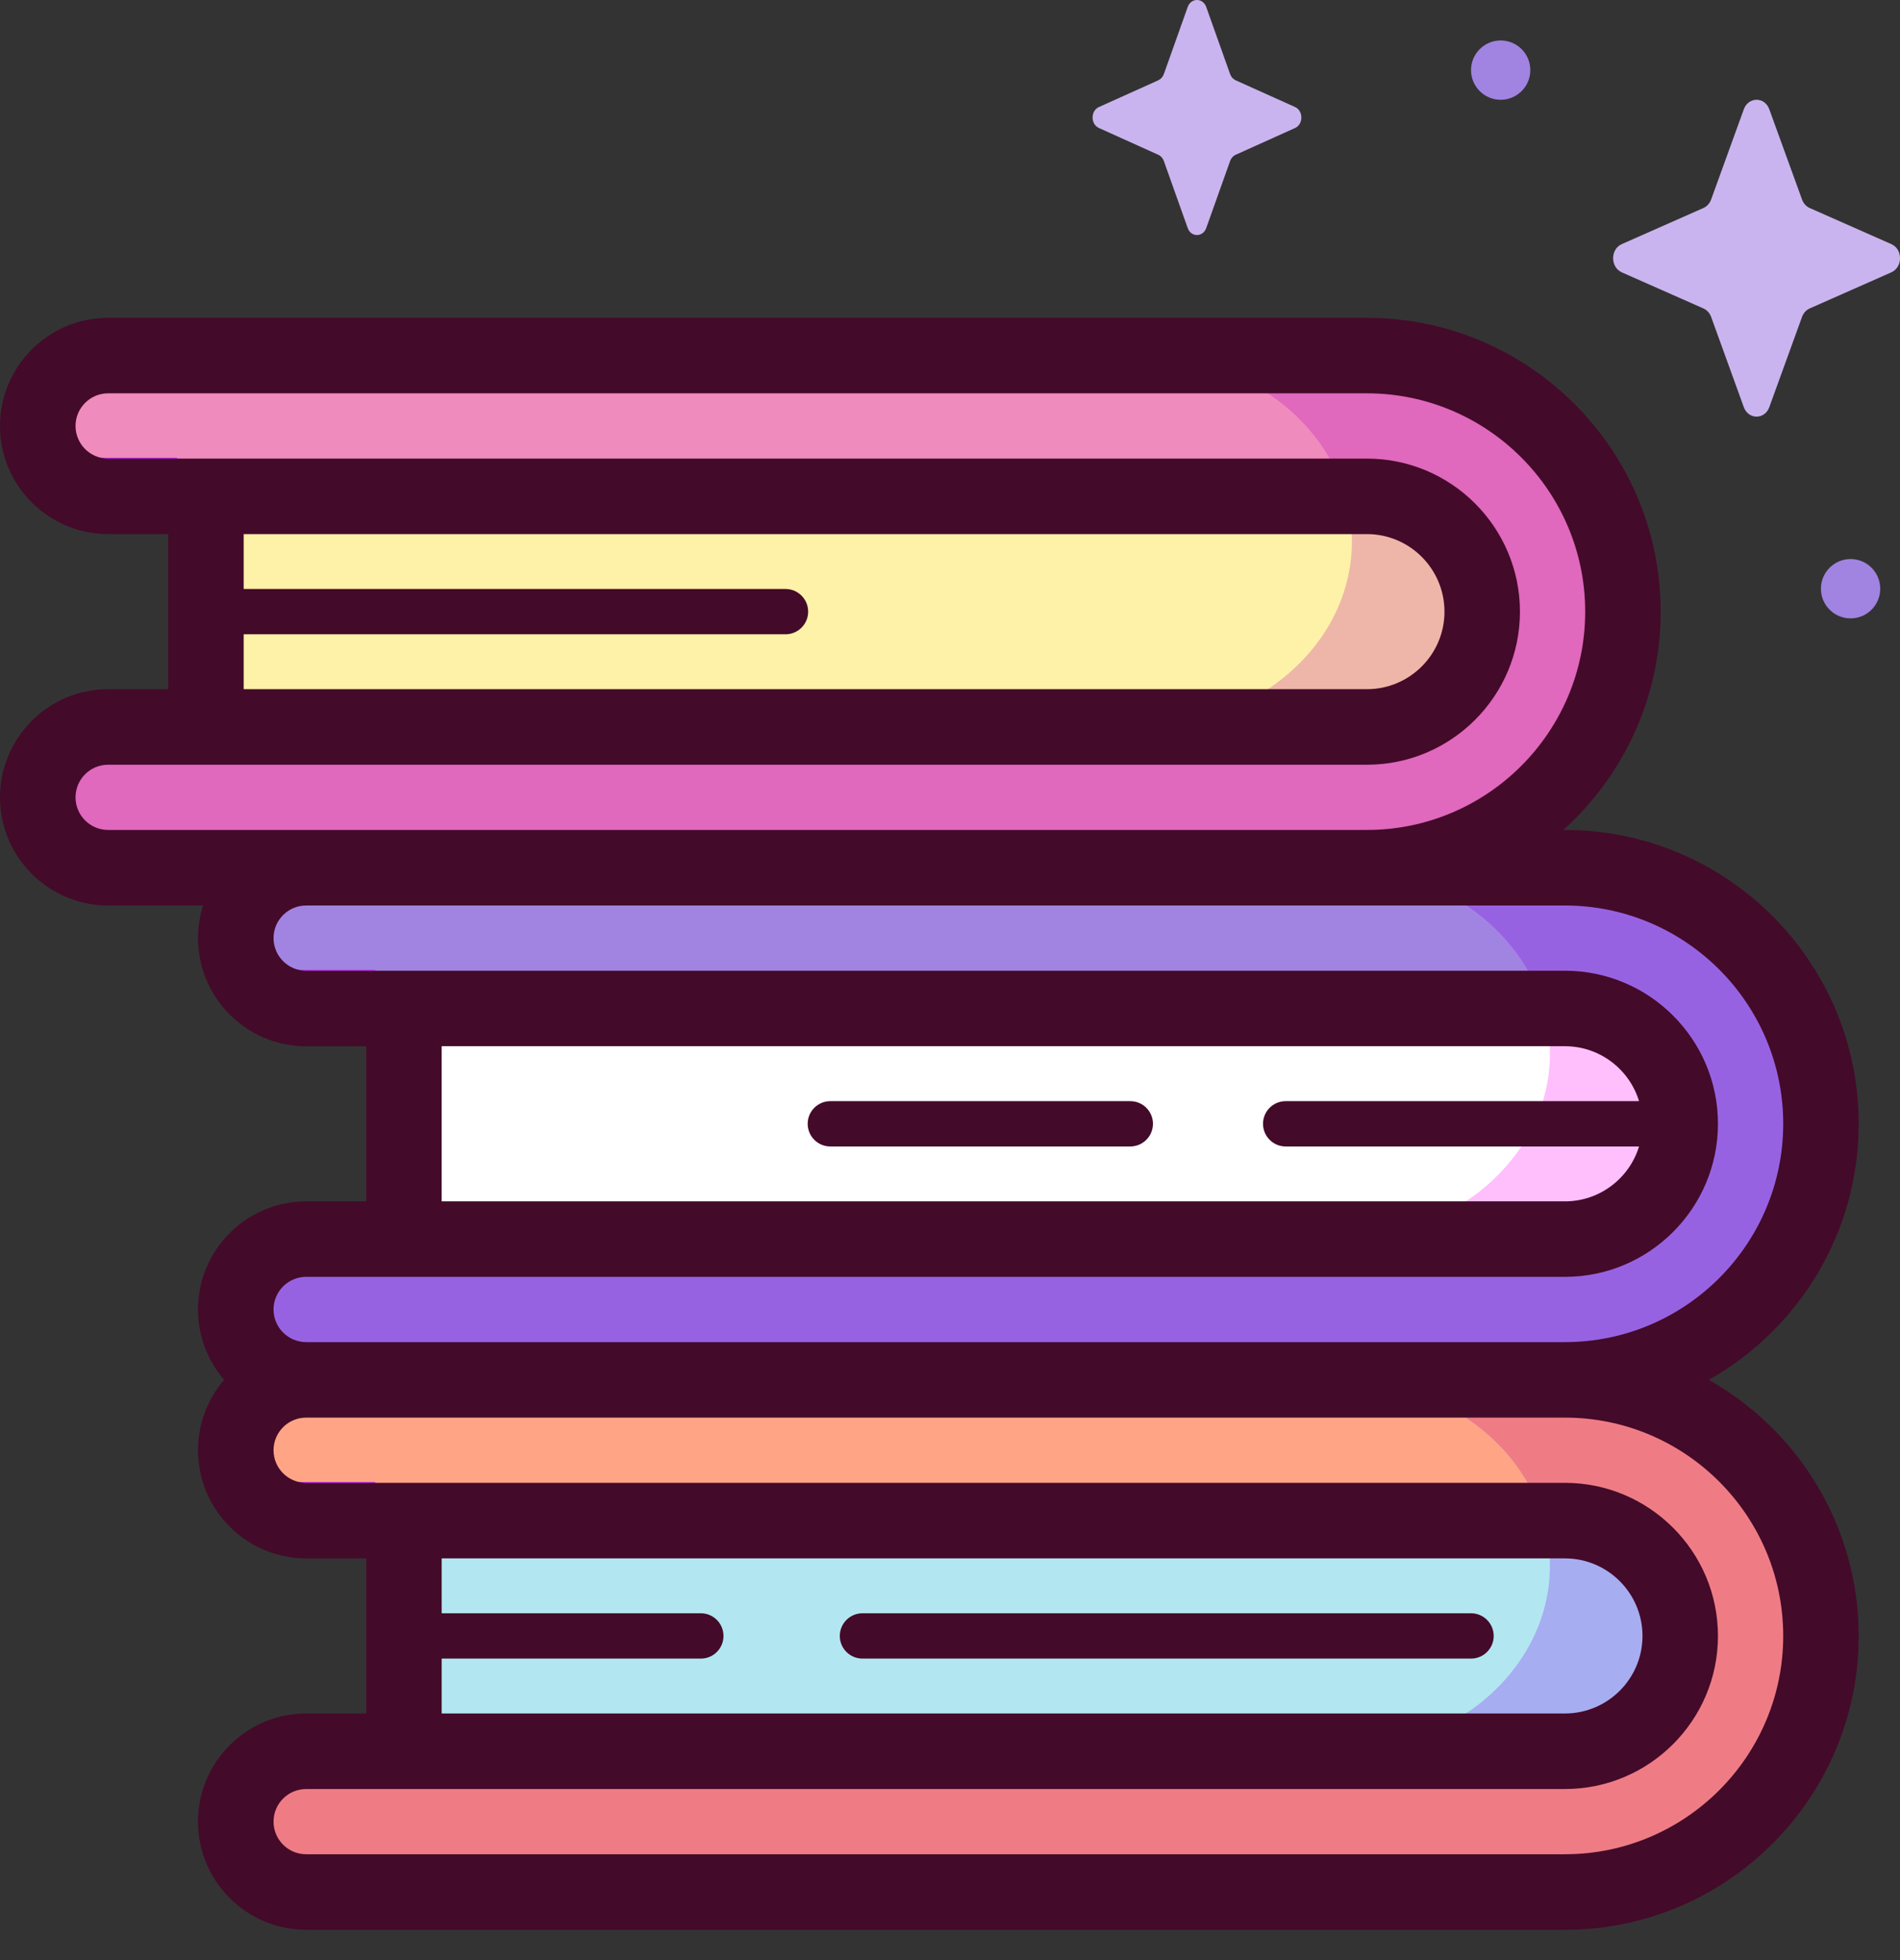 <svg width="32" height="33" viewBox="0 0 32 33" fill="none" xmlns="http://www.w3.org/2000/svg">
<rect x="0" y="0" width="32" height="33" fill="#333333" stroke="none"/>
<path d="M6.803 25.398H28.919V29.913H6.803V25.398Z" fill="#B2E7F1"/>
<path d="M26.357 31.854H5.156C4.501 31.854 3.971 31.324 3.971 30.669C3.971 30.015 4.501 29.485 5.156 29.485H26.357C27.428 29.485 28.299 28.614 28.299 27.543C28.299 26.473 27.428 25.602 26.357 25.602H5.156C4.501 25.602 3.971 25.071 3.971 24.417C3.971 23.762 4.501 23.232 5.156 23.232H26.357C28.734 23.232 30.668 25.166 30.668 27.543C30.668 29.92 28.734 31.854 26.357 31.854Z" fill="#FFA585"/>
<path d="M5.156 25.601H6.319V24.95H4.953C4.468 24.95 4.065 24.641 3.986 24.236C3.977 24.295 3.971 24.355 3.971 24.416C3.971 25.071 4.502 25.601 5.156 25.601Z" fill="#CB2CFF"/>
<path d="M26.357 23.232H22.53C24.501 23.232 26.104 24.634 26.104 26.358C26.104 28.082 24.501 29.485 22.53 29.485H5.156C4.501 29.485 3.971 30.015 3.971 30.669C3.971 31.324 4.501 31.854 5.156 31.854H26.357C28.734 31.854 30.668 29.92 30.668 27.543C30.668 25.166 28.734 23.232 26.357 23.232Z" fill="#A7ADF1"/>
<path d="M30.329 25.866C30.166 25.482 29.948 25.123 29.683 24.802C28.891 23.843 27.694 23.231 26.357 23.231H22.53C24.203 23.231 25.61 24.242 25.998 25.601H26.357C27.428 25.601 28.299 26.472 28.299 27.543C28.299 28.613 27.428 29.484 26.357 29.484H5.156C4.501 29.484 3.971 30.015 3.971 30.669C3.971 31.323 4.501 31.854 5.156 31.854H26.357C27.471 31.854 28.488 31.429 29.254 30.733C30.587 29.568 31.048 27.485 30.329 25.866Z" fill="#EF7C85"/>
<path d="M6.803 16.776H28.919V21.291H6.803V16.776Z" fill="white"/>
<path d="M26.357 23.232H5.156C4.501 23.232 3.971 22.701 3.971 22.047C3.971 21.392 4.501 20.862 5.156 20.862H26.357C27.428 20.862 28.299 19.991 28.299 18.921C28.299 17.85 27.428 16.979 26.357 16.979H5.156C4.501 16.979 3.971 16.449 3.971 15.794C3.971 15.14 4.501 14.609 5.156 14.609H26.357C28.734 14.609 30.668 16.543 30.668 18.921C30.668 21.298 28.734 23.232 26.357 23.232Z" fill="#A183E2"/>
<path d="M5.156 16.979H6.319V16.328H4.953C4.468 16.328 4.065 16.019 3.986 15.614C3.977 15.673 3.971 15.732 3.971 15.794C3.971 16.448 4.502 16.979 5.156 16.979Z" fill="#CB2CFF"/>
<path d="M26.357 14.609H22.53C24.501 14.609 26.104 16.012 26.104 17.736C26.104 19.46 24.501 20.862 22.53 20.862H5.156C4.501 20.862 3.971 21.392 3.971 22.047C3.971 22.701 4.501 23.232 5.156 23.232H26.357C28.734 23.232 30.668 21.298 30.668 18.921C30.668 16.543 28.734 14.609 26.357 14.609Z" fill="#FFBFFC"/>
<path d="M30.329 17.244C30.166 16.86 29.948 16.501 29.683 16.18C28.891 15.221 27.694 14.609 26.357 14.609H22.53C24.203 14.609 25.61 15.62 25.998 16.979H26.357C27.428 16.979 28.299 17.85 28.299 18.921C28.299 19.991 27.428 20.862 26.357 20.862H5.156C4.501 20.862 3.971 21.392 3.971 22.047C3.971 22.701 4.501 23.232 5.156 23.232H26.357C27.397 23.232 28.352 22.862 29.098 22.246C30.541 21.106 31.081 18.928 30.329 17.244Z" fill="#9762E2"/>
<path d="M3.468 8.154H25.584V12.668H3.468V8.154Z" fill="#FEF2A8"/>
<path d="M23.022 14.61H1.821C1.166 14.61 0.636 14.079 0.636 13.425C0.636 12.77 1.166 12.24 1.821 12.24H23.022C24.093 12.24 24.963 11.369 24.963 10.299C24.963 9.228 24.093 8.357 23.022 8.357H1.821C1.166 8.357 0.636 7.827 0.636 7.172C0.636 6.518 1.166 5.987 1.821 5.987H23.022C25.399 5.987 27.333 7.921 27.333 10.299C27.333 12.676 25.399 14.61 23.022 14.61Z" fill="#EF8BBD"/>
<path d="M1.821 8.357H2.984V7.705H1.618C1.133 7.705 0.73 7.397 0.651 6.992C0.642 7.051 0.636 7.11 0.636 7.172C0.636 7.826 1.166 8.357 1.821 8.357Z" fill="#CB2CFF"/>
<path d="M23.022 5.987H19.195C21.166 5.987 22.769 7.389 22.769 9.113C22.769 10.837 21.166 12.239 19.195 12.239H1.821C1.166 12.239 0.636 12.77 0.636 13.424C0.636 14.079 1.166 14.609 1.821 14.609H23.022C25.399 14.609 27.333 12.675 27.333 10.298C27.333 7.921 25.399 5.987 23.022 5.987Z" fill="#EEB6A8"/>
<path d="M27.071 8.817C26.999 8.619 26.912 8.428 26.812 8.245C26.081 6.901 24.656 5.987 23.022 5.987H19.195C20.867 5.987 22.275 6.997 22.663 8.357H23.022C24.093 8.357 24.963 9.228 24.963 10.298C24.963 11.368 24.093 12.239 23.022 12.239H1.821C1.166 12.239 0.636 12.77 0.636 13.424C0.636 14.079 1.166 14.609 1.821 14.609H23.022C24.211 14.609 25.288 14.126 26.069 13.345C26.362 13.053 26.613 12.718 26.812 12.351C27.4 11.294 27.494 9.941 27.071 8.817Z" fill="#E068BD"/>
<path d="M28.779 23.231C30.285 22.382 31.304 20.768 31.304 18.92C31.304 16.192 29.085 13.973 26.357 13.973H26.329C27.335 13.067 27.969 11.755 27.969 10.298C27.969 7.57 25.75 5.351 23.022 5.351H1.821C0.817 5.351 0 6.167 0 7.171C0 8.175 0.817 8.992 1.821 8.992H2.833V11.603H1.821C0.817 11.603 0 12.42 0 13.424C0 14.428 0.817 15.245 1.821 15.245H3.42C3.365 15.418 3.335 15.603 3.335 15.794C3.335 16.798 4.152 17.615 5.156 17.615H6.168V20.226H5.156C4.152 20.226 3.335 21.043 3.335 22.047C3.335 22.499 3.501 22.913 3.775 23.231C3.501 23.55 3.335 23.964 3.335 24.416C3.335 25.42 4.152 26.237 5.156 26.237H6.168V28.848H5.156C4.152 28.848 3.335 29.665 3.335 30.669C3.335 31.673 4.152 32.49 5.156 32.49H26.357C29.085 32.49 31.304 30.27 31.304 27.543C31.304 25.694 30.285 24.081 28.779 23.231ZM4.104 10.679H13.229C13.44 10.679 13.611 10.508 13.611 10.298C13.611 10.087 13.44 9.916 13.229 9.916H4.104V8.992H23.022C23.742 8.992 24.328 9.578 24.328 10.298C24.328 11.018 23.742 11.603 23.022 11.603H4.104V10.679ZM1.272 13.424C1.272 13.121 1.518 12.875 1.821 12.875H23.022C24.443 12.875 25.599 11.719 25.599 10.298C25.599 8.877 24.443 7.721 23.022 7.721H1.821C1.518 7.721 1.272 7.474 1.272 7.171C1.272 6.869 1.518 6.622 1.821 6.622H23.022C25.049 6.622 26.698 8.271 26.698 10.298C26.698 12.324 25.049 13.973 23.022 13.973H5.156H1.821C1.518 13.973 1.272 13.727 1.272 13.424ZM7.439 17.614H26.357C26.944 17.614 27.442 18.004 27.605 18.539H21.653C21.443 18.539 21.272 18.709 21.272 18.92C21.272 19.131 21.443 19.302 21.653 19.302H27.605C27.442 19.836 26.944 20.226 26.357 20.226H7.439V17.614ZM5.156 21.497H26.357C27.778 21.497 28.934 20.341 28.934 18.92C28.934 17.499 27.778 16.343 26.357 16.343H5.156C4.853 16.343 4.607 16.097 4.607 15.794C4.607 15.491 4.853 15.245 5.156 15.245H23.022H26.357C28.384 15.245 30.033 16.893 30.033 18.92C30.033 20.947 28.384 22.595 26.358 22.596C26.358 22.596 26.357 22.596 26.357 22.596H5.156C5.156 22.596 5.156 22.596 5.155 22.596C4.853 22.595 4.607 22.349 4.607 22.046C4.607 21.744 4.853 21.497 5.156 21.497ZM7.439 27.924H11.804C12.015 27.924 12.185 27.753 12.185 27.543C12.185 27.332 12.015 27.161 11.804 27.161H7.439V26.237H26.357C27.077 26.237 27.663 26.823 27.663 27.543C27.663 28.263 27.077 28.848 26.357 28.848H7.439V27.924ZM26.357 31.218H5.156C4.853 31.218 4.607 30.972 4.607 30.669C4.607 30.366 4.853 30.12 5.156 30.12H26.357C27.778 30.12 28.934 28.964 28.934 27.543C28.934 26.122 27.778 24.965 26.357 24.965H5.156C4.853 24.965 4.607 24.719 4.607 24.416C4.607 24.114 4.853 23.867 5.155 23.867H5.156H26.357H26.358C28.384 23.867 30.033 25.516 30.033 27.543C30.033 29.569 28.384 31.218 26.357 31.218Z" fill="#440A29"/>
<path d="M19.036 18.539H13.985C13.774 18.539 13.603 18.709 13.603 18.92C13.603 19.131 13.774 19.302 13.985 19.302H19.036C19.247 19.302 19.418 19.131 19.418 18.92C19.418 18.709 19.247 18.539 19.036 18.539Z" fill="#440A29"/>
<path d="M24.775 27.161H14.526C14.315 27.161 14.144 27.332 14.144 27.543C14.144 27.753 14.315 27.924 14.526 27.924H24.775C24.986 27.924 25.157 27.753 25.157 27.543C25.157 27.332 24.986 27.161 24.775 27.161Z" fill="#440A29"/>
<path d="M31.667 9.912C31.667 10.187 31.444 10.411 31.168 10.411C30.892 10.411 30.668 10.187 30.668 9.912C30.668 9.636 30.892 9.412 31.168 9.412C31.444 9.412 31.667 9.636 31.667 9.912Z" fill="#A183E2"/>
<path d="M25.774 1.181C25.774 1.456 25.55 1.68 25.274 1.68C24.999 1.68 24.775 1.456 24.775 1.181C24.775 0.905 24.999 0.681 25.274 0.681C25.55 0.681 25.774 0.905 25.774 1.181Z" fill="#A183E2"/>
<path d="M20.316 0.119L20.717 1.246C20.734 1.294 20.768 1.332 20.811 1.352L21.812 1.802C21.953 1.866 21.953 2.091 21.812 2.155L20.811 2.606C20.768 2.625 20.734 2.663 20.717 2.712L20.316 3.838C20.26 3.997 20.059 3.997 20.003 3.838L19.602 2.712C19.585 2.664 19.551 2.625 19.508 2.606L18.508 2.155C18.366 2.091 18.366 1.866 18.508 1.802L19.508 1.352C19.551 1.332 19.585 1.294 19.602 1.246L20.003 0.119C20.059 -0.04 20.26 -0.04 20.316 0.119Z" fill="#CAB4EF"/>
<path d="M29.799 1.841L30.35 3.359C30.373 3.424 30.42 3.476 30.479 3.502L31.854 4.11C32.049 4.195 32.049 4.499 31.854 4.585L30.479 5.193C30.42 5.219 30.374 5.27 30.35 5.335L29.799 6.854C29.722 7.068 29.447 7.068 29.369 6.854L28.819 5.335C28.795 5.27 28.748 5.219 28.689 5.193L27.314 4.585C27.12 4.499 27.12 4.195 27.314 4.11L28.689 3.502C28.748 3.476 28.795 3.424 28.819 3.359L29.369 1.841C29.447 1.626 29.722 1.626 29.799 1.841Z" fill="#CAB4EF"/>
</svg>
